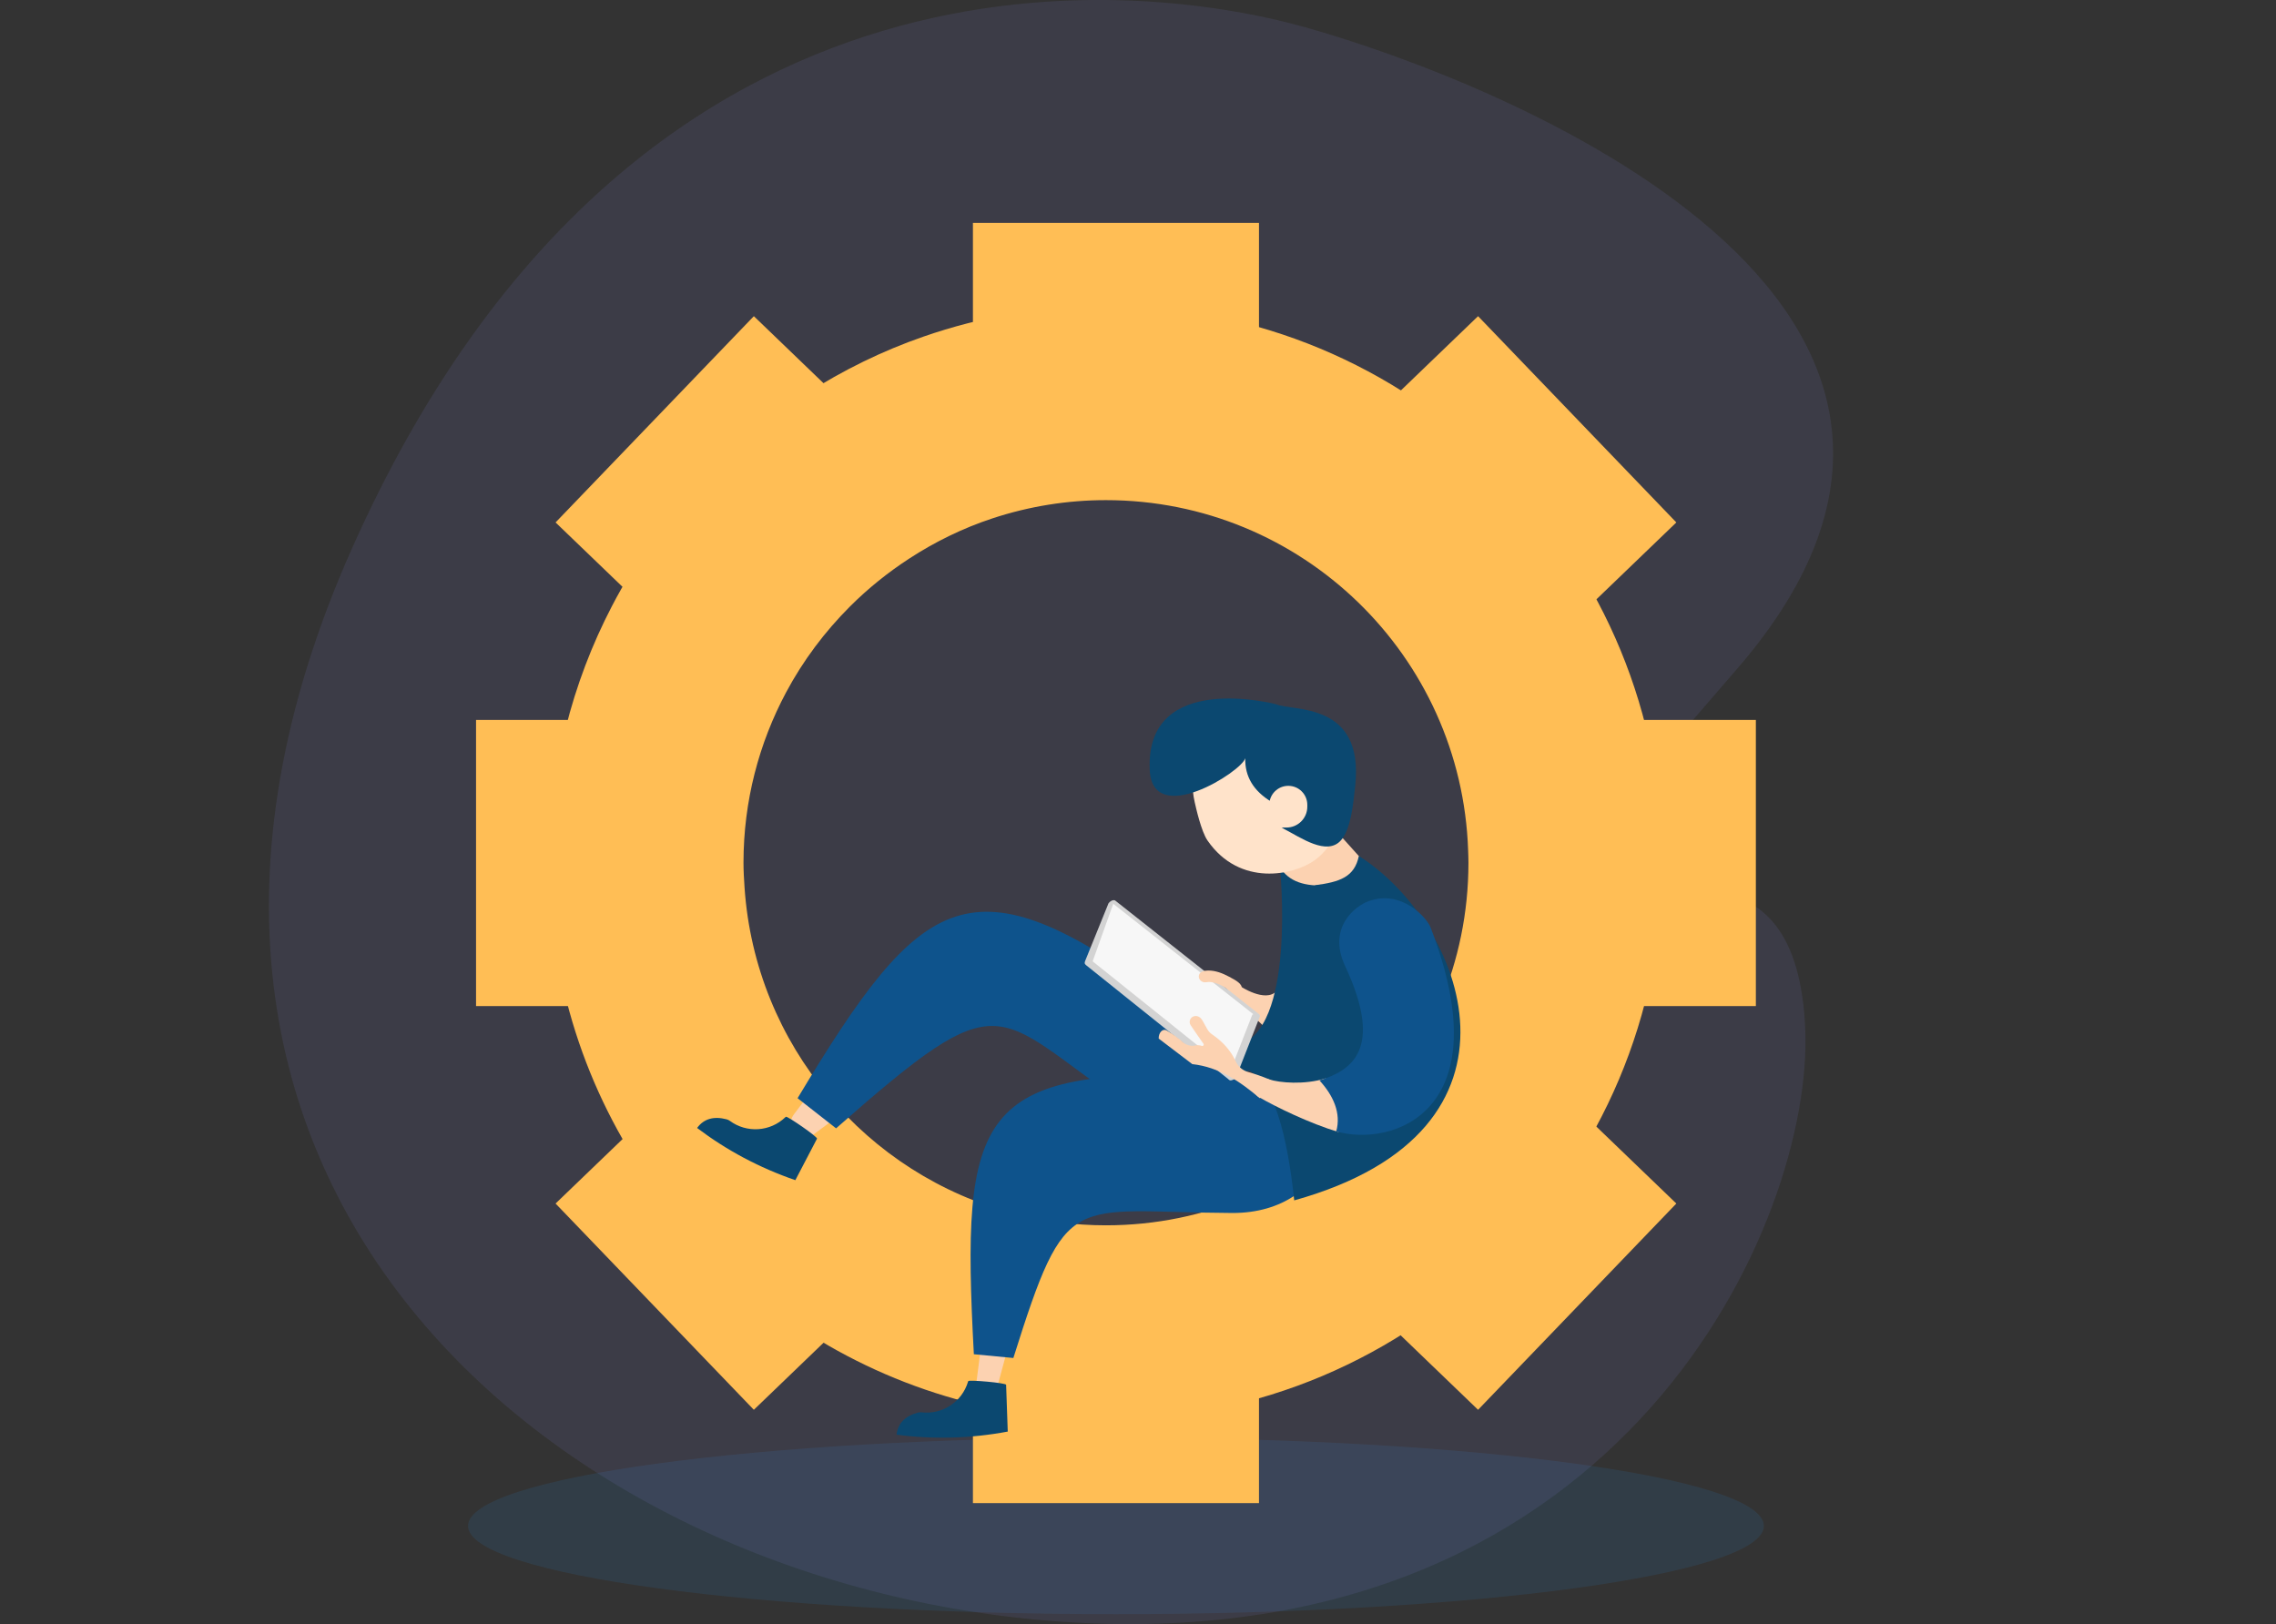 <svg width="440" height="314" viewBox="0 0 440 314" fill="none" xmlns="http://www.w3.org/2000/svg">
<rect x="0" y="0" width="440" height="314" fill="#333333" stroke="none"/>
<g clip-path="url(#clip0_0_409)">
<path opacity="0.11" d="M215.738 312.079C284.914 312.079 340.992 304.442 340.992 295.021C340.992 285.6 284.914 277.963 215.738 277.963C146.562 277.963 90.484 285.6 90.484 295.021C90.484 304.442 146.562 312.079 215.738 312.079Z" fill="#2A94F4"/>
<path opacity="0.11" d="M348.994 199.058C350.49 235.814 314.521 318.747 209.494 313.787C110.533 309.114 12.607 230.308 68.094 105.932C121.715 -14.258 218.194 -4.277 252.204 5.241C289.809 15.766 397.238 58.401 335.78 129.36C237.168 243.216 345.945 124.118 348.994 199.058Z" fill="#8C8CEF"/>
<path d="M167.651 82.215L145.734 61.13L107.403 101.008L129.319 122.09C137.982 105.384 151.342 91.509 167.651 82.215ZM118.439 166.849C118.439 157.239 119.838 147.957 122.432 139.188H92.03V194.511H122.432C119.838 185.742 118.439 176.46 118.439 166.849ZM215.739 69.511C225.345 69.511 234.624 70.911 243.389 73.505V43.092H188.088V73.505C196.853 70.911 206.132 69.511 215.739 69.511ZM302.159 122.09L324.074 101.008L285.743 61.13L263.825 82.215C280.135 91.509 293.495 105.384 302.159 122.09ZM309.045 139.188C311.639 147.957 313.038 157.239 313.038 166.849C313.038 176.46 311.639 185.742 309.045 194.511H339.447V139.188H309.045ZM263.825 251.484L285.743 272.569L324.074 232.691L302.159 211.609C293.495 228.315 280.135 242.19 263.825 251.484ZM129.319 211.608L107.403 232.691L145.734 272.569L167.652 251.484C151.342 242.19 137.982 228.315 129.319 211.608ZM215.739 264.188C206.132 264.188 196.853 262.788 188.088 260.193V290.607H243.389V260.193C234.624 262.788 225.345 264.188 215.739 264.188Z" fill="#FFBE55"/>
<path d="M321.373 164.407C320.097 106.052 272.446 59.131 213.808 59.131C201.46 59.131 189.611 61.238 178.565 65.067C170.534 67.851 162.953 71.585 155.918 76.095C148.332 80.959 141.383 86.728 135.253 93.282C128.583 100.412 122.855 108.435 118.305 117.175C110.573 132.025 106.182 148.894 106.182 166.8C106.182 170.188 106.351 173.535 106.657 176.843C110.879 222.486 143.569 259.874 186.806 271.049C195.435 273.279 204.482 274.469 213.808 274.469C273.248 274.469 321.434 226.264 321.434 166.8C321.434 165.998 321.391 165.205 321.373 164.407ZM213.808 236.902C207.72 236.902 201.814 236.123 196.183 234.663C167.494 227.228 145.982 202.059 143.935 171.554C143.83 169.979 143.733 168.401 143.733 166.8C143.733 154.88 146.73 143.672 151.977 133.847C155.262 127.697 159.457 122.116 164.347 117.229C167.803 113.775 171.629 110.698 175.737 108.019C180.711 104.774 186.106 102.122 191.855 100.226C198.938 97.886 206.349 96.695 213.808 96.697C251.707 96.697 282.559 126.8 283.822 164.407C283.849 165.203 283.883 165.997 283.883 166.799C283.882 205.516 252.508 236.902 213.808 236.902Z" fill="#FFBE55"/>
<path fill-rule="evenodd" clip-rule="evenodd" d="M161.862 215.916C161.862 215.916 158.264 218.603 156.423 219.977C156.114 220.208 155.741 220.337 155.355 220.348C154.969 220.358 154.589 220.249 154.268 220.035C153.904 219.793 153.594 219.48 153.356 219.114C153.118 218.748 152.958 218.337 152.884 217.906C152.811 217.476 152.827 217.035 152.93 216.61C153.033 216.186 153.222 215.788 153.485 215.439L156.68 211.207L161.862 215.916Z" fill="#FCD2B1"/>
<path fill-rule="evenodd" clip-rule="evenodd" d="M225.284 192.969C227.967 194.943 232.779 196.985 234.529 199.227C245.769 213.628 233.904 224.692 217.716 213.632C191.697 195.855 194.484 189.21 161.634 218.153L154.192 212.325C178.318 172.21 187.702 165.313 225.284 192.969Z" fill="#0E538C"/>
<path fill-rule="evenodd" clip-rule="evenodd" d="M194.819 260.65L192.693 268.527C192.579 268.952 192.314 269.321 191.949 269.565C191.584 269.81 191.142 269.914 190.706 269.858C190.113 269.782 189.574 269.473 189.208 269C188.842 268.526 188.679 267.927 188.754 267.333L189.928 258.157L194.819 260.65Z" fill="#FCD2B1"/>
<path fill-rule="evenodd" clip-rule="evenodd" d="M194.505 267.736C194.492 267.366 187.275 266.736 187.19 267.02C187.166 267.056 187.154 267.096 187.142 267.137C185.984 271.035 182.191 273.535 178.153 273.059C177.921 273.031 177.685 273.048 177.459 273.108C174.962 273.775 173.575 275.192 173.323 277.379C180.374 278.31 187.537 278.14 194.819 276.781L194.505 267.736ZM157.945 220.151C158.116 219.821 152.149 215.711 151.935 215.917C151.898 215.937 151.865 215.963 151.836 215.994C148.906 218.814 144.374 219.115 141.096 216.708C140.908 216.57 140.695 216.468 140.469 216.408C137.968 215.756 136.062 216.304 134.765 218.081C140.439 222.372 146.753 225.76 153.757 228.173L157.945 220.151Z" fill="#0B4870"/>
<path fill-rule="evenodd" clip-rule="evenodd" d="M235.159 208.031C238.487 208.162 243.616 207.155 246.321 208.031C263.698 213.656 257.812 234.603 238.209 234.518C206.701 234.383 206.325 229.464 195.904 262.555L188.268 261.827C185.776 215.078 188.54 206.198 235.159 208.031Z" fill="#0E538C"/>
<path fill-rule="evenodd" clip-rule="evenodd" d="M239.723 190.645C239.723 190.645 244.607 193.957 246.798 191.606C248.989 189.256 247.47 196.434 247.47 196.434L244.979 199.058L240.469 194.733L235.903 189.862L239.723 190.645ZM265.073 168.152C261.902 164.583 256.194 158.318 256.194 158.318C256.194 158.318 246.356 161.492 247.47 167.637C248.584 173.783 249.23 178.792 249.23 178.792L261.85 175.32C261.85 175.32 268.244 171.721 265.073 168.152Z" fill="#FCD2B1"/>
<path fill-rule="evenodd" clip-rule="evenodd" d="M247.442 167.637C247.442 167.637 250.737 199.679 238.932 202.151L238.209 208.031C238.209 208.031 249.09 205.172 251.469 200.32C253.848 195.468 256.73 171.146 256.73 171.146C252.307 171.48 249.092 170.445 247.442 167.637Z" fill="#0B4870"/>
<path fill-rule="evenodd" clip-rule="evenodd" d="M235.677 140.824C231.351 143.955 229.705 149.57 230.96 155.087C231.184 156.069 232.205 160.725 233.445 162.515C239.704 171.554 250.191 169.185 254.127 166.337C260.196 161.945 260.99 152.662 255.898 145.622C250.807 138.581 241.746 136.432 235.677 140.824Z" fill="#FFE3CA"/>
<path fill-rule="evenodd" clip-rule="evenodd" d="M222.269 148.883C222.804 160.15 240.109 149.152 240.734 146.585C240.641 150.167 242.372 152.949 245.763 155.001C245.763 155.001 245.025 158.62 248.222 160.261C251.419 161.901 256.522 165.569 259.253 162.448C261.118 160.316 261.582 155.741 261.992 151.933C263.761 135.514 249.775 137.579 246.73 136.164C246.73 136.164 221.347 129.476 222.269 148.883Z" fill="#0B4870"/>
<path fill-rule="evenodd" clip-rule="evenodd" d="M245.381 155.609C245.381 153.579 247.026 151.933 249.056 151.933C251.085 151.933 252.731 153.579 252.731 155.609V155.966C252.731 158.192 250.927 159.997 248.701 159.997H245.381V155.609Z" fill="#FFE3CA"/>
<path d="M214.308 174.623L242.31 196.973L243.161 195.894L215.555 174.083C215.082 173.922 214.591 174.263 214.308 174.623Z" fill="#D3D3D3"/>
<path fill-rule="evenodd" clip-rule="evenodd" d="M215.064 174.623L242.736 196.434L238.217 207.891L210.545 186.079L215.064 174.623Z" fill="#F7F7F7"/>
<path d="M237.569 207.781C237.335 208.899 237.693 209.236 238.875 208.486L243.594 196.434C243.386 195.796 242.887 195.713 242.095 196.184L237.569 207.781Z" fill="#D3D3D3"/>
<path d="M209.767 185.826C209.63 186.245 209.667 186.335 209.976 186.617L237.638 208.782L238.497 207.709L211.232 185.863L215.255 174.623H214.307L209.767 185.826Z" fill="#D3D3D3"/>
<path fill-rule="evenodd" clip-rule="evenodd" d="M241.055 206.823C246.202 208.866 248.913 219.716 250.199 232.08C299.066 218.462 282.796 178.156 262.695 165.496C261.844 169.592 258.984 170.525 254.23 171.146C254.094 184.536 253.298 192.143 241.055 206.823Z" fill="#0B4870"/>
<path fill-rule="evenodd" clip-rule="evenodd" d="M245.181 208.603C243.935 208.093 242.661 207.651 241.365 207.281C240.826 207.141 240.325 206.883 239.898 206.526C239.471 206.168 239.129 205.721 238.896 205.215C237.97 203.188 236.461 201.442 234.334 199.993C233.934 199.722 233.603 199.36 233.37 198.937C233.003 198.28 232.499 197.369 232.499 197.369C232.132 196.715 231.648 196.428 231.143 196.434C230.932 196.433 230.724 196.489 230.544 196.598C230.363 196.707 230.216 196.863 230.118 197.05C230.02 197.237 229.976 197.447 229.99 197.658C230.004 197.868 230.076 198.071 230.198 198.243C230.846 199.23 231.936 200.777 232.652 201.793C232.686 201.841 232.703 201.899 232.702 201.957C232.701 202.015 232.682 202.072 232.646 202.119C232.611 202.165 232.562 202.199 232.506 202.216C232.45 202.233 232.39 202.231 232.335 202.212C231.931 202.063 231.496 202.048 231.044 202.141C230.625 202.224 230.191 202.208 229.779 202.094C229.366 201.98 228.986 201.772 228.668 201.485C227.785 200.696 226.762 199.949 225.576 199.246C224.73 198.744 223.947 199.743 224.001 200.798L230.494 205.737C235.676 206.307 239.721 209.096 243.54 212.325C243.539 212.325 248.492 209.954 245.181 208.603Z" fill="#FCD2B1"/>
<path fill-rule="evenodd" clip-rule="evenodd" d="M256.301 208.486C252.181 209.78 247.345 209.356 245.298 208.672C243.917 208.21 241.729 211.159 243.254 212.045C246.624 214.003 253.173 217.198 258.768 218.872C259.755 215.342 257.783 211.467 256.301 208.486Z" fill="#FCD2B1"/>
<path fill-rule="evenodd" clip-rule="evenodd" d="M258.324 218.736C269.08 221.857 290.36 215.047 276.55 179.284C275.859 177.493 271.023 171.919 264.582 174.228C262.028 175.143 256.556 179.322 260.035 186.763C267.66 203.074 261.109 206.993 255.082 208.887C257.751 211.794 259.309 215.21 258.324 218.736Z" fill="#0E538C"/>
<path d="M233.546 187.643C232.81 187.653 232.003 187.825 231.792 188.498C231.554 189.253 232.304 190.061 233.16 189.905C234.904 189.608 236.664 190.744 238.324 191.886C238.324 191.886 239.778 192.316 240.036 191.225C240.273 190.226 238.85 189.501 237.631 188.848C236.361 188.168 234.992 187.624 233.546 187.643Z" fill="#FCD2B1"/>
</g>
<defs>
<clipPath id="clip0_0_409">
<rect width="558" height="314" fill="white" transform="translate(-59)"/>
</clipPath>
</defs>
</svg>
